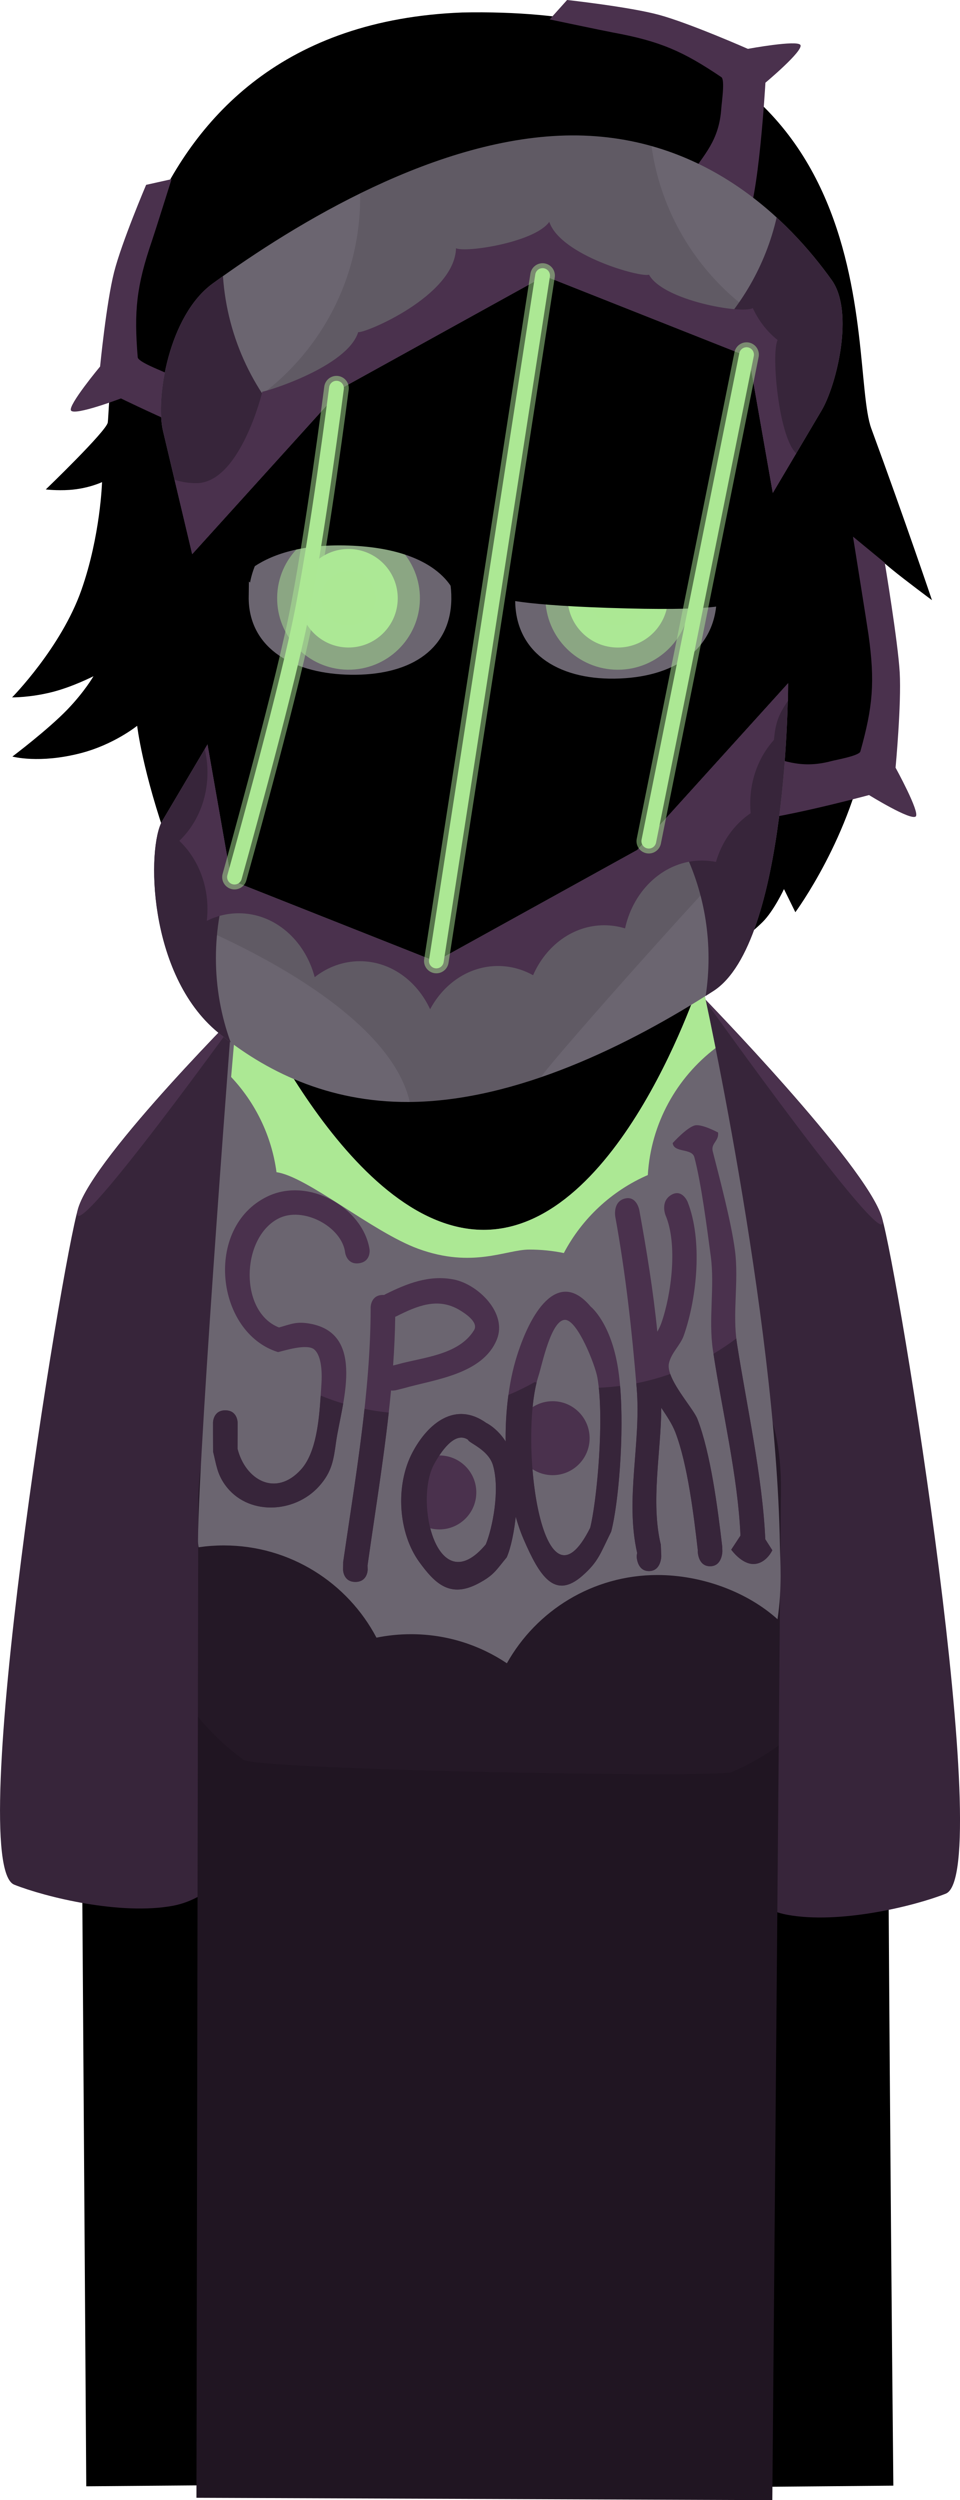 <svg version="1.1" xmlns="http://www.w3.org/2000/svg" xmlns:xlink="http://www.w3.org/1999/xlink" width="97.437" height="253.508" viewBox="0,0,97.437,253.508"><g transform="translate(-271.281,-53.297)"><g data-paper-data="{&quot;isPaintingLayer&quot;:true}" fill-rule="nonzero" stroke-linejoin="miter" stroke-miterlimit="10" stroke-dasharray="" stroke-dashoffset="0" style="mix-blend-mode: normal"><g stroke-linecap="butt"><path d="M281.03,304.392c0,0 -0.635,-94.384 -0.793,-118.012c-0.032,-4.779 6.819,-7.444 15.605,-16.43c1.597,-1.634 -0.642,-12.315 1.369,-13.703c5.797,-4.003 13.39,-6.738 23.228,-6.787c8.404,-0.042 15.156,2.023 20.542,5.218c0.336,0.199 0.264,10.051 3.215,14.563c5.71,8.731 16.095,15.178 16.093,17.116c-0.077,46.243 0.654,117.986 0.654,117.986l-10.497,0.096l-0.159,-114.843c0,0 0.075,-3.099 -2.816,-3.154c-3.434,-0.065 -2.945,3.116 -2.945,3.116l0.205,114.87l-48.214,0.072l-0.305,-115.233c0,0 0.279,-2.919 -2.886,-2.934c-3.111,-0.015 -2.816,2.909 -2.816,2.909l0.353,115.067z" fill="#000000" stroke="#000000" stroke-width="2"/><path d="M279.216,175.815c1.62,-5.37 17.478,-21.113 17.478,-21.113l-1.526,87.555c0,0 -2.356,3.538 -6.335,4.279c-5.3,0.987 -12.906,-0.87 -16.105,-2.137c-5.101,-2.02 4.804,-62.998 6.489,-68.584z" fill="#37253a" stroke="none" stroke-width="0"/><path d="M367.273,245.31c-3.199,1.267 -10.805,3.124 -16.105,2.137c-3.98,-0.741 -6.335,-4.279 -6.335,-4.279l-2.333,-88.908c0,0 16.665,17.096 18.285,22.466c1.685,5.585 11.59,66.564 6.489,68.584z" data-paper-data="{&quot;index&quot;:null}" fill="#37253a" stroke="none" stroke-width="0"/><path d="M279.216,175.815c1.62,-5.37 17.478,-21.113 17.478,-21.113c0,0 -19.163,26.698 -17.478,21.113z" fill="#4a314d" stroke="none" stroke-width="0"/><path d="M342.499,154.261c0,0 16.665,17.096 18.285,22.466c1.685,5.585 -18.285,-22.466 -18.285,-22.466z" data-paper-data="{&quot;index&quot;:null}" fill="#4a314d" stroke="none" stroke-width="0"/><path d="M291.22,306.564c0,0 0.135,-73.324 0.185,-100.563c0.034,-18.64 13.876,-17.476 29.952,-17.001c16.076,0.475 29.34,-2.666 29.185,15.5c-0.233,27.27 -0.874,102.305 -0.874,102.305z" fill="#241826" stroke="none" stroke-width="0"/><path d="M320.357,178c13.885,0.005 22.066,-25.547 22.066,-25.547c0,0 7.616,33.953 8.016,57.543c0.027,1.588 0.247,4.209 -0.242,7.486c-3.1,-2.787 -7.7,-4.483 -12.196,-4.483c-6.56,0 -12.277,3.609 -15.273,8.95c-2.782,-1.863 -6.128,-2.95 -9.727,-2.95c-1.202,0 -2.375,0.121 -3.509,0.352c-2.931,-5.561 -8.768,-9.352 -15.491,-9.352c-0.87,0 -1.725,0.063 -2.561,0.186c-0.042,-0.249 -0.062,-0.481 -0.061,-0.695c0.059,-9.976 3.734,-57.056 3.734,-57.056c0,0 11.361,25.559 25.246,25.564z" fill="#6b6570" stroke="none" stroke-width="0"/><path d="M295.611,152.436c0,0 10.861,25.559 24.746,25.564c13.885,0.005 22.066,-25.547 22.066,-25.547c0,0 0.606,2.703 1.486,7.115c-3.936,2.997 -6.564,7.624 -6.877,12.875c-3.661,1.591 -6.672,4.397 -8.523,7.909c-1.134,-0.231 -2.307,-0.352 -3.509,-0.352c-2.356,0 -5.761,1.937 -11.285,-0.086c-4.607,-1.687 -11.296,-7.346 -14.37,-7.758c-0.497,-3.713 -2.158,-7.057 -4.605,-9.654c0.511,-5.998 0.872,-10.066 0.872,-10.066z" fill="#ace894" stroke="none" stroke-width="0"/><path d="M294.15,196.3c1.25,0 1.25,1.25 1.25,1.25v1c-0.003,0.549 -0.006,1.098 -0.009,1.647c0.791,3.147 3.858,4.949 6.438,2.108c1.79,-1.971 1.899,-6.08 2.075,-8.644c0.058,-0.851 0.1,-2.81 -0.724,-3.528c-0.73,-0.635 -3.098,0.134 -3.677,0.265c-6.336,-1.972 -7.545,-12.644 -1.101,-15.772c4.182,-2.03 9.701,1.102 10.387,5.346c0,0 0.177,1.237 -1.061,1.414c-1.237,0.177 -1.414,-1.061 -1.414,-1.061c-0.303,-2.634 -4.295,-4.786 -6.813,-3.454c-3.781,2 -3.933,9.46 0.099,11.028c1.24,-0.347 1.762,-0.629 3.125,-0.389c5.791,1.022 3.191,8.265 2.665,12.011c-0.253,1.798 -0.405,3.005 -1.717,4.471c-2.506,2.802 -7.322,3.014 -9.568,-0.161c-0.788,-1.114 -0.868,-2.019 -1.194,-3.331c-0.003,-0.651 -0.006,-1.302 -0.009,-1.953v-1c0,0 0,-1.25 1.25,-1.25z" fill="#4a314d" stroke="none" stroke-width="0.5"/><path d="M311.607,191.648c2.528,-0.722 6.226,-0.926 7.789,-3.476c0.511,-0.835 -1.043,-1.785 -1.487,-2.049c-2.196,-1.304 -4.294,-0.414 -6.399,0.645c0,0 -0.043,0.021 -0.115,0.047c-0.022,1.642 -0.098,3.289 -0.215,4.939zM310.391,184.532c2.178,-1.083 4.449,-1.994 6.962,-1.495c2.424,0.481 5.457,3.388 4.352,6.091c-1.442,3.529 -6.345,4.047 -9.411,4.924l-0.84,0.211c0,0 -0.214,0.053 -0.485,0.026c-0.56,5.947 -1.561,11.908 -2.381,17.738l0.013,0.423c0,0 0,1.25 -1.25,1.25c-1.25,0 -1.25,-1.25 -1.25,-1.25l0.013,-0.777c1.226,-8.466 2.787,-17.25 2.787,-25.823c0,0 0,-1.25 1.25,-1.25c0.042,0 0.082,0.001 0.122,0.004c0.071,-0.048 0.119,-0.072 0.119,-0.072z" fill="#4a314d" stroke="none" stroke-width="0.5"/><path d="M318.786,199.285c-1.361,-0.924 -2.791,1.286 -3.436,2.46c-2.08,3.786 0.315,14.028 5.235,8.151c0.666,-1.595 1.466,-5.508 0.731,-8.024c-0.469,-1.605 -2.511,-2.285 -2.529,-2.587zM322.716,211.203c-1.106,1.332 -1.295,1.813 -2.899,2.661c-2.847,1.504 -4.379,0.02 -5.976,-2.176c-2.154,-2.961 -2.465,-7.787 -0.69,-11.133c1.58,-2.978 4.363,-5.202 7.48,-2.981c0,0 2.085,0.973 2.801,3.831c0.748,2.988 0.111,7.905 -0.716,9.798z" fill="#4a314d" stroke="none" stroke-width="0.5"/><path d="M325.949,192.765c-2.08,6.338 0.315,25.283 5.235,15.446c0.666,-2.67 1.466,-11.022 0.731,-15.233c-0.22,-1.261 -2.006,-5.818 -3.27,-5.851c-1.428,-0.037 -2.354,4.595 -2.696,5.638zM333.316,208.598c-1.106,2.229 -1.295,3.036 -2.899,4.454c-2.847,2.519 -4.379,0.033 -5.976,-3.643c-2.154,-4.958 -2.465,-13.037 -0.69,-18.638c1.58,-4.985 4.363,-8.708 7.48,-4.99c0,0 2.085,1.628 2.801,6.413c0.748,5.001 0.111,13.234 -0.716,16.403z" fill="#4a314d" stroke="none" stroke-width="0.5"/><path d="M343.35,212.111c-1.25,0 -1.25,-1.529 -1.25,-1.529l0.013,-0.028c-0.411,-3.578 -1.041,-8.78 -2.285,-12.022c-0.327,-0.851 -0.877,-1.657 -1.428,-2.485c-0.02,4.48 -1.096,9.537 -0.048,13.871l0.048,1.154c0,0 0,1.529 -1.25,1.529c-1.25,0 -1.25,-1.529 -1.25,-1.529l0.048,-0.314c-1.243,-5.475 0.418,-11.119 -0.044,-16.688c-0.491,-5.923 -1.119,-11.609 -2.175,-17.412c0,0 -0.271,-1.493 0.949,-1.825c1.22,-0.332 1.491,1.161 1.491,1.161c0.732,4.037 1.415,8.173 1.827,12.332c0.157,-0.277 0.3,-0.562 0.407,-0.866c1.041,-2.95 1.672,-8.021 0.428,-10.939c0,0 -0.559,-1.368 0.559,-2.052c1.118,-0.684 1.677,0.684 1.677,0.684c1.525,3.85 0.985,9.631 -0.372,13.53c-0.361,1.037 -1.262,1.745 -1.514,2.83c-0.362,1.558 2.446,4.521 2.891,5.673c1.35,3.503 2.057,9.063 2.515,12.936l0.013,0.461c0,0 0,1.529 -1.25,1.529z" fill="#4a314d" stroke="none" stroke-width="0.5"/><path d="M347.812,211.882c-1.249,0.054 -2.315,-1.454 -2.315,-1.454l0.939,-1.427c-0.264,-6.107 -1.918,-12.863 -2.797,-18.807c-0.466,-3.152 0.197,-6.415 -0.218,-9.523c-0.375,-2.813 -0.967,-7.423 -1.665,-10.034c-0.254,-0.948 -2.071,-0.416 -2.202,-1.435c0,0 1.446,-1.604 2.263,-1.794c0.703,-0.164 2.347,0.722 2.347,0.722c0.1,0.893 -0.754,1.081 -0.539,1.924c0.692,2.71 1.88,7.156 2.257,10.074c0.398,3.088 -0.281,6.3 0.198,9.388c0.948,6.112 2.603,13.547 2.875,19.856l0.715,1.116c0,0 -0.609,1.341 -1.858,1.395z" fill="#4a314d" stroke="none" stroke-width="0.5"/><path d="M323.625,199.125c0,-2.071 1.679,-3.75 3.75,-3.75c2.071,0 3.75,1.679 3.75,3.75c0,2.071 -1.679,3.75 -3.75,3.75c-2.071,0 -3.75,-1.679 -3.75,-3.75z" fill="#4a314d" stroke="none" stroke-width="0.5"/><path d="M312.125,204.625c0,-2.071 1.679,-3.75 3.75,-3.75c2.071,0 3.75,1.679 3.75,3.75c0,2.071 -1.679,3.75 -3.75,3.75c-2.071,0 -3.75,-1.679 -3.75,-3.75z" fill="#4a314d" stroke="none" stroke-width="0.5"/><g fill="#37253a" stroke="none" stroke-width="0.5"><path d="M294.15,196.3c1.25,0 1.25,1.25 1.25,1.25v1c-0.003,0.549 -0.006,1.098 -0.009,1.647c0.791,3.147 3.858,4.949 6.438,2.108c1.542,-1.697 1.836,-4.98 2.001,-7.496c0.744,0.304 1.507,0.573 2.285,0.805c-0.246,1.439 -0.574,2.821 -0.726,3.909c-0.253,1.798 -0.405,3.005 -1.717,4.471c-2.506,2.802 -7.322,3.014 -9.568,-0.161c-0.788,-1.114 -0.868,-2.019 -1.194,-3.331c-0.003,-0.651 -0.006,-1.302 -0.009,-1.953v-1c0,0 0,-1.25 1.25,-1.25z"/><path d="M308.587,212.027l0.013,0.423c0,0 0,1.25 -1.25,1.25c-1.25,0 -1.25,-1.25 -1.25,-1.25l0.013,-0.777c0.738,-5.096 1.597,-10.307 2.165,-15.518c0.807,0.164 1.628,0.288 2.461,0.372c-0.578,5.202 -1.434,10.4 -2.151,15.499z"/><path d="M318.786,199.285c-1.361,-0.924 -2.791,1.286 -3.436,2.46c-2.08,3.786 0.315,14.028 5.235,8.151c0.666,-1.595 1.466,-5.508 0.731,-8.024c-0.469,-1.605 -2.511,-2.285 -2.529,-2.587zM322.716,211.203c-1.106,1.332 -1.295,1.813 -2.899,2.661c-2.847,1.504 -4.379,0.02 -5.976,-2.176c-2.154,-2.961 -2.465,-7.787 -0.69,-11.133c1.58,-2.978 4.363,-5.202 7.48,-2.981c0,0 2.085,0.973 2.801,3.831c0.748,2.988 0.111,7.905 -0.716,9.798z"/><path d="M331.184,208.211c0.615,-2.466 1.345,-9.783 0.873,-14.203c0.729,-0.031 1.45,-0.092 2.162,-0.184c0.428,5.005 -0.161,11.93 -0.903,14.774l-0,-0c-1.106,2.229 -1.295,3.036 -2.899,4.454c-2.847,2.519 -4.379,0.033 -5.976,-3.643c-1.683,-3.874 -2.241,-9.654 -1.558,-14.668c0.919,-0.383 1.81,-0.819 2.669,-1.305c0.064,0.014 0.129,0.028 0.193,0.042c-1.705,6.922 0.691,24.224 5.438,14.733z"/><path d="M343.35,212.111c-1.25,0 -1.25,-1.529 -1.25,-1.529l0.013,-0.028c-0.411,-3.578 -1.041,-8.78 -2.285,-12.022c-0.327,-0.851 -0.877,-1.657 -1.428,-2.485c-0.02,4.48 -1.096,9.537 -0.048,13.871l0.048,1.154c0,0 0,1.529 -1.25,1.529c-1.25,0 -1.25,-1.529 -1.25,-1.529l0.048,-0.314c-1.243,-5.475 0.418,-11.119 -0.044,-16.688c-0.014,-0.171 -0.028,-0.342 -0.043,-0.512c1.181,-0.233 2.333,-0.55 3.448,-0.943c0.558,1.59 2.409,3.654 2.763,4.571c1.35,3.503 2.057,9.063 2.515,12.936l0.013,0.461c0,0 0,1.529 -1.25,1.529z"/><path d="M347.812,211.882c-1.249,0.054 -2.315,-1.454 -2.315,-1.454l0.939,-1.427c-0.258,-5.98 -1.849,-12.582 -2.741,-18.435c0.802,-0.474 1.576,-0.992 2.317,-1.55c0.019,0.166 0.042,0.333 0.068,0.498c0.948,6.112 2.603,13.547 2.875,19.856l0.715,1.116c0,0 -0.609,1.341 -1.858,1.395z"/></g><path d="M291.22,306.564c0,0 0.086,-46.504 0.146,-79.2c1.328,1.616 2.855,3.062 4.543,4.302c-0.02,0.148 0.879,0.292 2.449,0.428c10.011,0.871 47.296,1.445 47.248,0.862c1.675,-0.724 3.254,-1.627 4.715,-2.683c-0.28,32.822 -0.654,76.533 -0.654,76.533z" fill-opacity="0.106" fill="#000000" stroke="none" stroke-width="0"/></g><path d="M275.927,102.926c0,0 6.163,-5.922 6.292,-6.788c0.337,-2.271 -0.168,-40.173 35.968,-41.574c44.636,-0.914 39.015,35.349 41.531,42.19c3.45,9.381 6.157,17.4 6.157,17.4c0,0 -2.767,-2.054 -4.08,-3.134c-1.224,-1.008 -3.801,-3.146 -3.801,-3.146c0,0 3.091,10.348 1.311,20.695c-1.562,9.481 -7.298,17.225 -7.298,17.225l-1.155,-2.347c0,0 -1.023,2.198 -2.16,3.333c-1.137,1.135 -3.439,2.913 -3.439,2.913l-0.092,-3.704c0,0 -21.059,9.076 -29.904,9.11c-7.84,0.031 -20.518,-8.914 -20.518,-8.914l-0.116,2.655c0,0 -3.895,-3.293 -6.181,-9.708c-2.725,-7.646 -3.239,-12.243 -3.239,-12.243c0,0 -2.339,1.899 -5.717,2.774c-4.233,1.097 -6.947,0.345 -6.947,0.345c0,0 3.608,-2.717 5.584,-4.77c1.76,-1.828 2.647,-3.377 2.647,-3.377c0,0 -2.108,1.085 -4.233,1.618c-2.217,0.556 -4.03,0.531 -4.03,0.531c0,0 4.975,-5.037 7.031,-10.874c1.941,-5.511 2.1,-10.957 2.1,-10.957c0,0 -1.362,0.662 -3.33,0.795c-1.248,0.085 -2.378,-0.049 -2.378,-0.049z" fill="#000000" stroke="none" stroke-width="1.5" stroke-linecap="butt"/><path d="M297.223,113.767c0.071,-4.892 4.838,-8.936 10.211,-8.858c5.373,0.078 9.027,4.248 8.956,9.14c-0.071,4.892 -4.124,7.044 -9.497,6.966c-5.373,-0.078 -9.742,-2.357 -9.671,-7.249z" fill="#6b6570" stroke="#6b6570" stroke-width="1.4" stroke-linecap="butt"/><path d="M301.661,113.885c0.04,-2.758 2.309,-4.962 5.067,-4.922c2.758,0.04 4.962,2.309 4.922,5.067c-0.04,2.758 -2.309,4.962 -5.067,4.922c-2.758,-0.04 -4.962,-2.309 -4.922,-5.067z" fill="#ace894" stroke-opacity="0.502" stroke="#ace895" stroke-width="4.5" stroke-linecap="butt"/><path d="M324.28,113.768c0.204,-4.888 4.453,-8.858 9.77,-8.858c5.318,0 9.275,3.966 9.275,8.858c0,4.892 -3.886,7.571 -9.7,7.642c-5.53,0.067 -9.558,-2.537 -9.345,-7.642z" fill="#6b6570" stroke="#6b6570" stroke-width="1.4" stroke-linecap="butt"/><path d="M328.882,113.853c0,-2.818 2.285,-5.103 5.103,-5.103c2.818,0 5.103,2.285 5.103,5.103c0,2.818 -2.285,5.103 -5.103,5.103c-2.818,0 -5.103,-2.285 -5.103,-5.103z" fill="#ace894" stroke-opacity="0.502" stroke="#ace895" stroke-width="4.5" stroke-linecap="butt"/><path d="M294.076,113.235c0,0 2.651,-9.015 13.188,-8.825c9.471,0.166 10.914,9.407 10.914,9.407c0,0 -1.067,-5.416 -11.469,-5.778c-10.558,-0.368 -12.633,5.196 -12.633,5.196z" fill="#000000" stroke="#000000" stroke-width="1.15" stroke-linecap="butt"/><path d="M322.298,113.366c0,0 1.357,-9.458 12.802,-9.103c9.714,0.333 9.922,9.652 9.922,9.652c0,0 -0.156,0.749 -10.068,0.499c-11.225,-0.283 -12.656,-1.048 -12.656,-1.048z" fill="#000000" stroke="#000000" stroke-width="1.15" stroke-linecap="butt"/><g><path d="M355.666,130.468c0.505,-0.134 2.816,-0.533 2.94,-0.977c1.26,-4.517 1.5,-7.025 0.822,-11.857c-0.125,-0.887 -1.571,-9.926 -1.571,-9.926l3.228,2.656c0,0 1.334,7.993 1.514,11.111c0.185,3.204 -0.421,9.661 -0.421,9.661c0,0 2.48,4.503 2.054,4.941c-0.468,0.483 -4.746,-2.164 -4.746,-2.164c0,0 -11.942,3.225 -13.905,2.539c-2.889,-1.01 -1.286,-4.258 -0.915,-4.962c-0.033,-0.943 0.553,-1.835 1.494,-2.148c0.709,-0.236 1.453,-0.088 2.008,0.33c2.444,0.603 4.22,1.666 7.498,0.797z" data-paper-data="{&quot;index&quot;:null}" fill="#4a314d" stroke="none" stroke-width="0.5" stroke-linecap="butt"/><path d="M287.96,91.039c3.054,1.475 4.999,0.768 7.513,0.64c0.624,-0.306 1.383,-0.309 2.034,0.057c0.864,0.486 1.271,1.472 1.06,2.392c0.231,0.762 1.189,4.255 -1.839,4.699c-2.057,0.302 -13.171,-5.13 -13.171,-5.13c0,0 -4.703,1.787 -5.07,1.225c-0.334,-0.512 2.954,-4.462 2.954,-4.462c0,0 0.63,-6.455 1.419,-9.565c0.768,-3.027 3.252,-8.855 3.252,-8.855l2.584,-0.576c0,0 -1.704,5.413 -1.995,6.261c-1.583,4.616 -1.822,7.124 -1.442,11.798c0.037,0.46 2.23,1.29 2.701,1.517z" data-paper-data="{&quot;index&quot;:null}" fill="#4a314d" stroke="none" stroke-width="0.5" stroke-linecap="butt"/><path d="M344.496,64.219c0.033,-0.522 0.384,-2.84 0.001,-3.098c-3.888,-2.622 -6.191,-3.642 -10.991,-4.525c-0.881,-0.162 -6.435,-1.33 -6.435,-1.33l1.769,-1.97c0,0 6.297,0.69 9.313,1.504c3.098,0.837 9.033,3.451 9.033,3.451c0,0 5.055,-0.931 5.337,-0.388c0.31,0.596 -3.553,3.82 -3.553,3.82c0,0 -0.712,12.349 -1.983,13.995c-1.871,2.422 -4.447,-0.125 -4.997,-0.7c-0.905,-0.267 -1.566,-1.104 -1.566,-2.096c0,-0.747 0.375,-1.407 0.947,-1.801c1.344,-2.129 2.913,-3.478 3.124,-6.863z" fill="#4a314d" stroke="none" stroke-width="0.5" stroke-linecap="butt"/><path d="M294.765,142.572l20.738,8.211l20.457,-11.301l15.31,-16.907c0,0 0.017,26.329 -7.586,31.208c-8.474,5.437 -20.015,11.199 -30.934,11.252c-8.229,0.04 -14.624,-3.169 -19.344,-7.052c-7.161,-5.892 -7.233,-18.791 -5.648,-21.467c1.547,-2.611 4.583,-7.739 4.583,-7.739z" data-paper-data="{&quot;index&quot;:null}" fill="#6b6570" stroke="#000000" stroke-width="0" stroke-linecap="round"/><path d="M294.765,142.572l20.738,8.211l20.457,-11.301l15.31,-16.907c0,0 0.004,6.358 -0.894,13.404c-1.108,0.034 -24.195,26.024 -24.163,26.537c-4.384,1.506 -8.914,2.48 -13.343,2.519c-2.542,-11.111 -25.212,-19.39 -25.628,-19.37c-0.632,-4.144 -0.253,-7.85 0.516,-9.149c1.547,-2.611 4.583,-7.739 4.583,-7.739z" data-paper-data="{&quot;index&quot;:null}" fill-opacity="0.106" fill="#000000" stroke="#000000" stroke-width="0" stroke-linecap="round"/><path d="M347.292,89.491l-20.738,-8.211l-20.457,11.301l-15.31,16.907c0,0 -2.049,-8.634 -2.961,-12.481c-0.785,-3.308 0.572,-11.714 5.045,-14.964c8.421,-6.118 22.906,-14.948 36.437,-15.015c13.507,-0.066 22.072,8.621 26.398,14.675c2.309,3.232 0.485,10.651 -1.037,13.221c-1.606,2.712 -4.952,8.361 -4.952,8.361z" data-paper-data="{&quot;index&quot;:null}" fill="#6b6570" stroke="#000000" stroke-width="0" stroke-linecap="round"/><path d="M347.292,89.491l-20.738,-8.211l-20.457,11.301l-15.31,16.907c0,0 -1.805,-7.608 -2.781,-11.723c11.326,-2.382 19.829,-12.43 19.829,-24.464c0,-0.13 -0.001,-0.261 -0.003,-0.39c6.714,-3.299 14.232,-5.846 21.476,-5.882c2.93,-0.014 5.627,0.383 8.099,1.076c1.431,10.307 9.146,18.604 19.151,20.898c-0.387,2.421 -1.172,4.711 -1.89,5.923c-1.606,2.712 -4.952,8.361 -4.952,8.361z" data-paper-data="{&quot;index&quot;:null}" fill-opacity="0.106" fill="#000000" stroke="#000000" stroke-width="0" stroke-linecap="round"/><path d="M290.786,109.488c0,0 -2.049,-8.634 -2.961,-12.481c-0.785,-3.308 0.572,-11.714 5.045,-14.964c0.337,-0.245 0.684,-0.494 1.04,-0.747c0.436,6.399 3.28,12.136 7.633,16.313z" data-paper-data="{&quot;index&quot;:null}" fill="#37253a" stroke="#000000" stroke-width="0" stroke-linecap="butt"/><path d="M347.292,89.491l-4.276,-1.693c3.466,-3.314 5.981,-7.615 7.092,-12.452c2.331,2.136 4.188,4.386 5.596,6.357c2.309,3.232 0.485,10.651 -1.037,13.221c-1.606,2.712 -4.952,8.361 -4.952,8.361z" data-paper-data="{&quot;index&quot;:null}" fill="#37253a" stroke="#000000" stroke-width="0" stroke-linecap="butt"/><path d="M347.292,89.491l-20.738,-8.211l-20.457,11.301l-15.31,16.907l-1.79,-7.543c0.7,0.225 1.44,0.345 2.204,0.345c4.439,0 6.703,-9.206 6.702,-9.279c0.265,0.03 8.643,-2.498 9.735,-6.04c0.607,0.165 9.786,-3.641 9.927,-8.503c0.975,0.474 7.993,-0.595 9.466,-2.675c1.151,3.415 9.306,5.67 10.123,5.355c1.408,2.622 9.437,4.019 10.533,3.389c0.599,1.294 1.467,2.404 2.52,3.237c-0.671,1.323 0.092,9.833 1.889,11.494l-2.38,4.019z" data-paper-data="{&quot;index&quot;:null}" fill="#4a314d" stroke="#000000" stroke-width="0" stroke-linecap="butt"/><path d="M351.271,122.575c0,0 0.017,26.329 -7.586,31.208c-0.258,0.165 -0.518,0.331 -0.782,0.497c0.193,-1.25 0.292,-2.531 0.292,-3.835c0,-5.242 -1.613,-10.107 -4.37,-14.126z" data-paper-data="{&quot;index&quot;:null}" fill="#37253a" stroke="#000000" stroke-width="0" stroke-linecap="butt"/><path d="M293.407,157.983c-7.161,-5.892 -7.233,-18.791 -5.648,-21.467c1.547,-2.611 4.583,-7.739 4.583,-7.739l2.32,13.209c-0.95,2.642 -1.467,5.49 -1.467,8.458c0,3.003 0.529,5.882 1.5,8.549c-0.443,-0.33 -0.872,-0.668 -1.289,-1.011z" data-paper-data="{&quot;index&quot;:null}" fill="#37253a" stroke="#000000" stroke-width="0" stroke-linecap="butt"/><path d="M294.765,142.572l20.738,8.211l20.457,-11.301l15.31,-16.907l-0.006,1.778c-0.925,1.325 -1.278,2.197 -1.429,3.968c-1.487,1.644 -2.409,3.933 -2.409,6.466c0,0.326 0.015,0.647 0.045,0.964c-1.647,1.107 -2.912,2.858 -3.523,4.944c-0.462,-0.093 -0.937,-0.142 -1.423,-0.142c-3.772,0 -6.938,2.929 -7.803,6.879c-0.674,-0.207 -1.384,-0.317 -2.117,-0.317c-3.169,0 -5.909,2.066 -7.218,5.068c-1.074,-0.6 -2.284,-0.937 -3.564,-0.937c-2.922,0 -5.481,1.758 -6.887,4.386c-1.341,-2.896 -4.031,-4.872 -7.13,-4.872c-1.704,0 -3.285,0.598 -4.585,1.618c-0.986,-3.746 -4.063,-6.478 -7.707,-6.478c-1.155,0 -2.253,0.274 -3.245,0.769c0.045,-0.389 0.069,-0.786 0.069,-1.189c0,-2.778 -1.11,-5.264 -2.858,-6.926c1.748,-1.661 2.858,-4.148 2.858,-6.926c0,-0.821 -0.097,-1.616 -0.279,-2.373l0.283,-0.479z" data-paper-data="{&quot;index&quot;:null}" fill="#4a314d" stroke="#000000" stroke-width="0" stroke-linecap="butt"/></g><g fill="none" stroke-linecap="round"><g stroke-opacity="0.502" stroke="#ace895" stroke-width="2.5"><path d="M326.351,81.237c0,0 -3.641,23.467 -5.447,35.11c-1.788,11.523 -5.335,34.391 -5.335,34.391"/><path d="M347.053,89.257c0,0 -3.425,17.034 -5.102,25.37c-1.629,8.101 -4.818,23.961 -4.818,23.961"/><path d="M305.433,92.659c0,0 -2.002,15.574 -3.685,23.636c-1.763,8.445 -6.666,25.938 -6.666,25.938"/></g><g stroke="#ace894" stroke-width="1.5"><path d="M326.351,81.237c0,0 -3.641,23.467 -5.447,35.11c-1.788,11.523 -5.335,34.391 -5.335,34.391"/><path d="M347.053,89.257c0,0 -3.425,17.034 -5.102,25.37c-1.629,8.101 -4.818,23.961 -4.818,23.961"/><path d="M305.433,92.659c0,0 -2.002,15.574 -3.685,23.636c-1.763,8.445 -6.666,25.938 -6.666,25.938"/></g></g></g></g></svg>